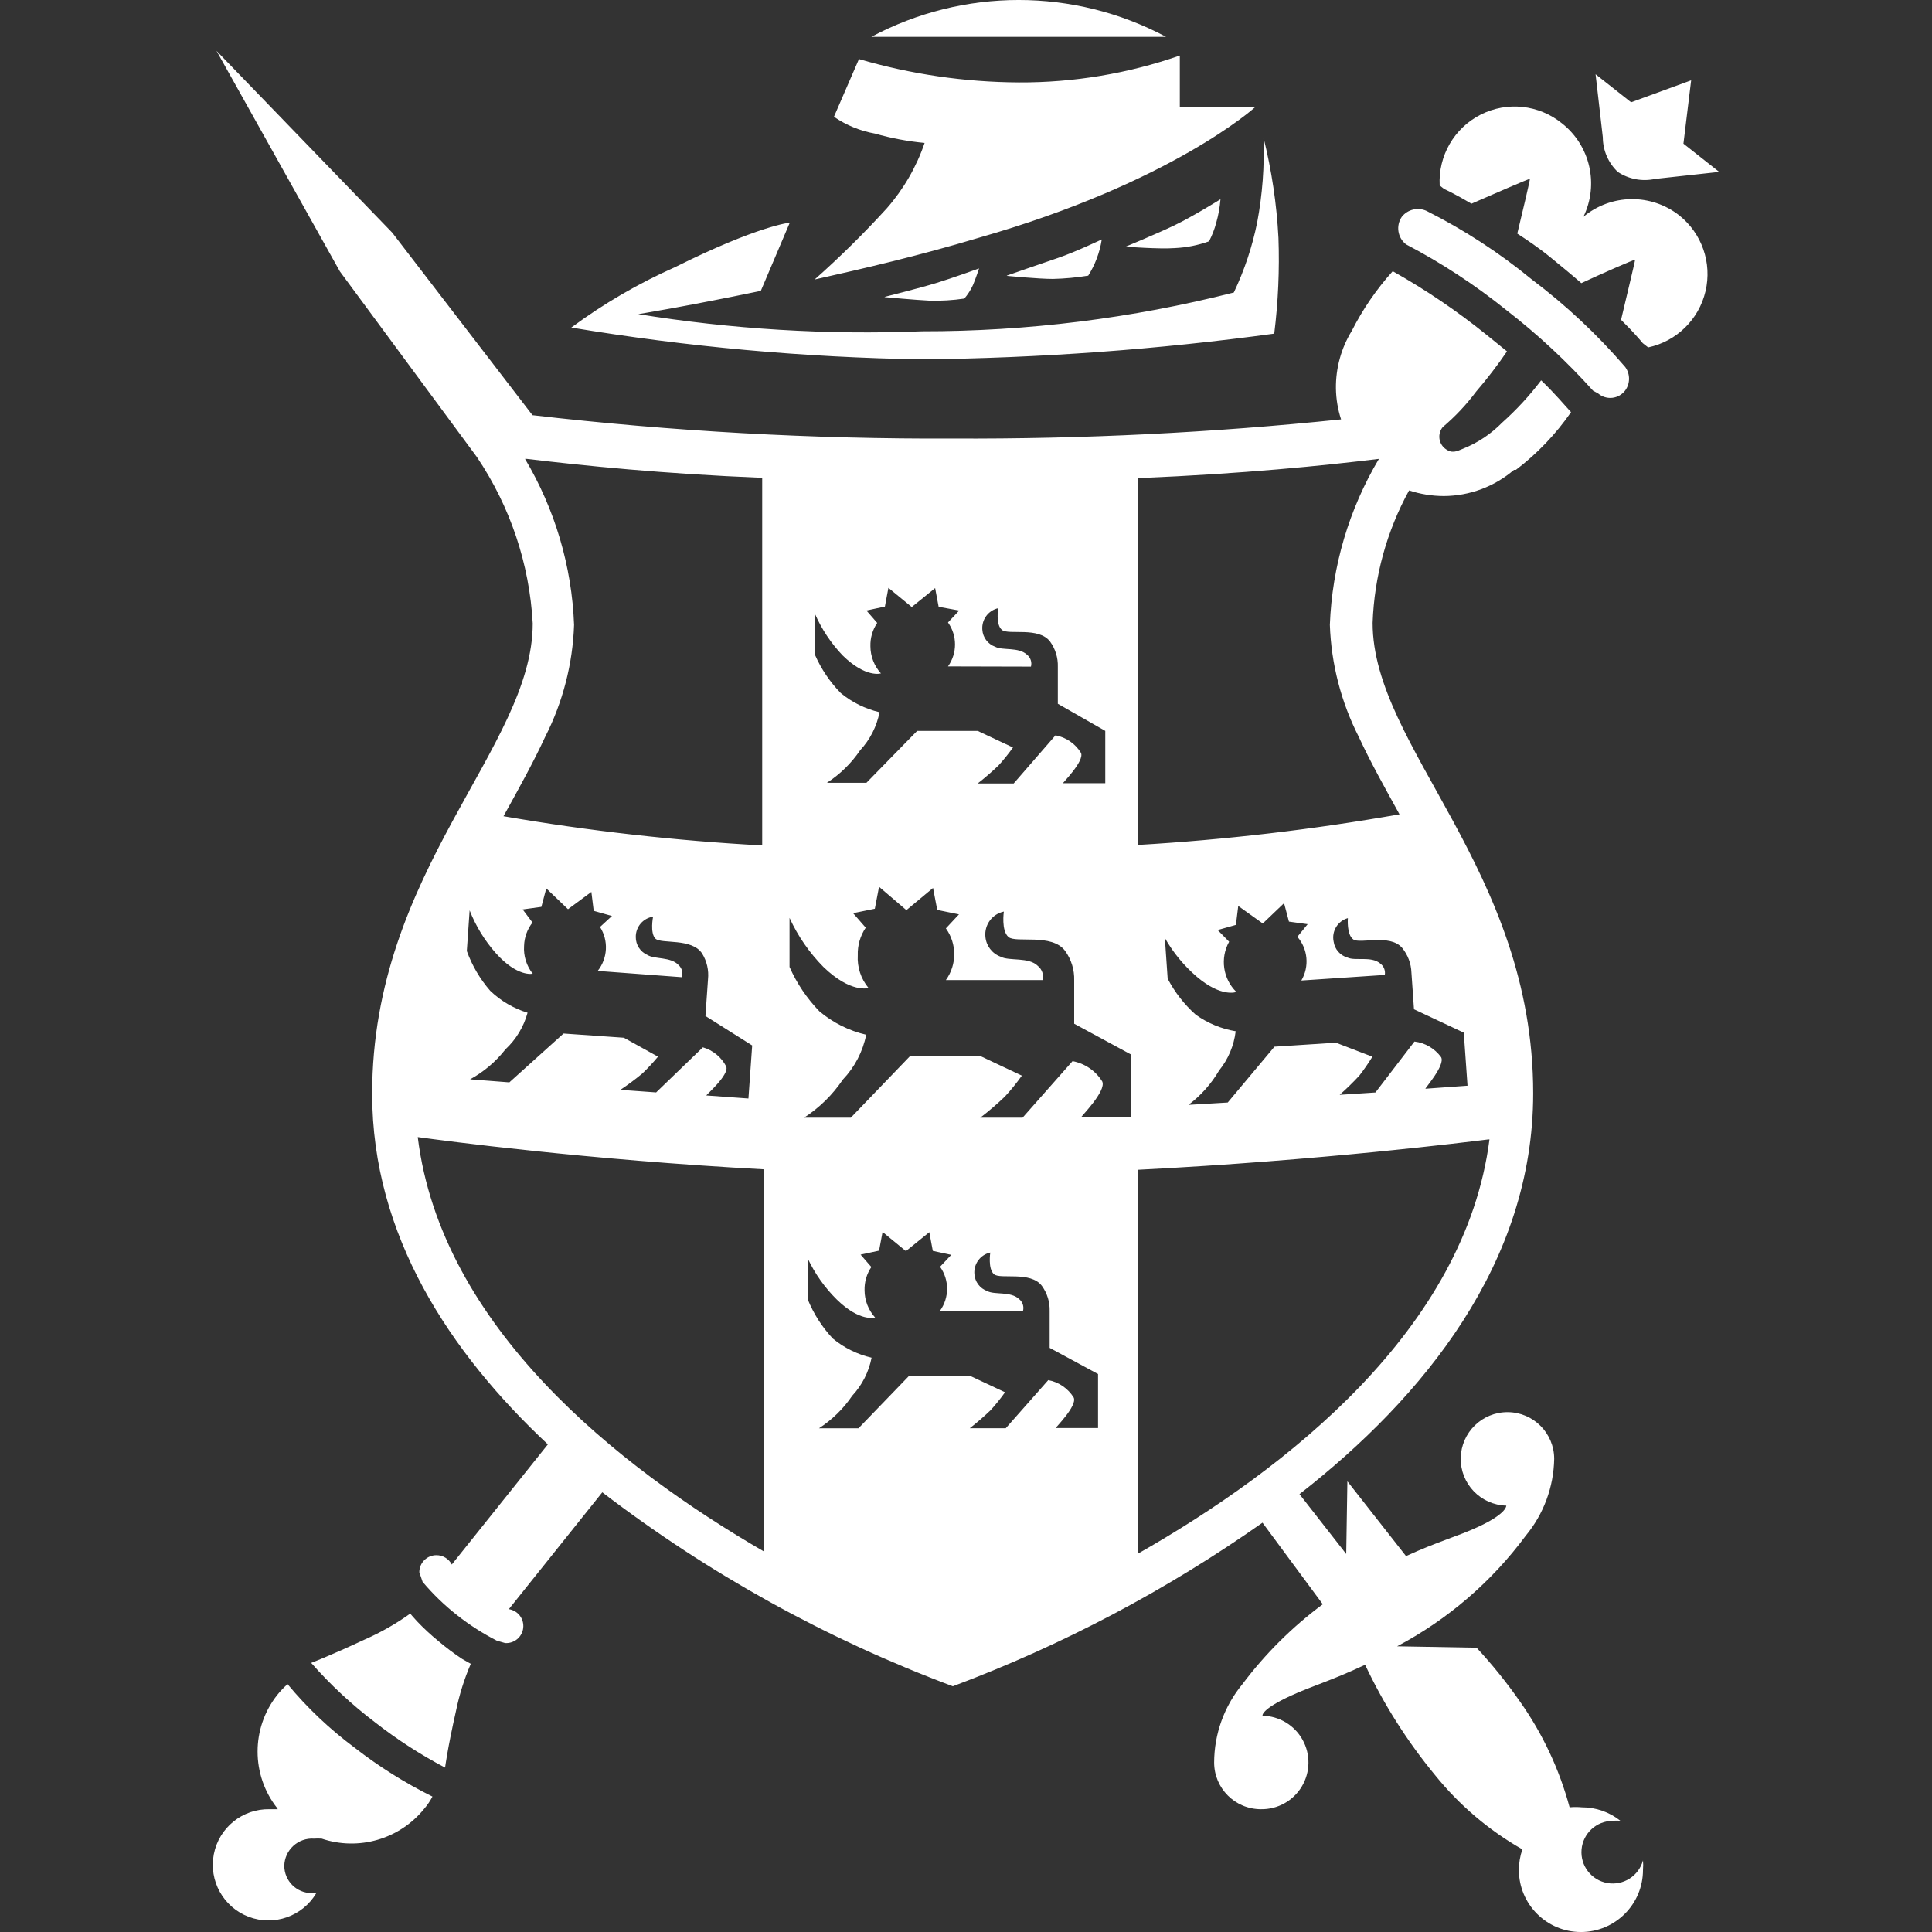 <?xml version="1.0" encoding="iso-8859-1"?>
<!-- Generator: Adobe Illustrator 27.8.1, SVG Export Plug-In . SVG Version: 6.00 Build 0)  -->
<svg version="1.1" id="Layer_1" xmlns="http://www.w3.org/2000/svg" xmlns:xlink="http://www.w3.org/1999/xlink" x="0px" y="0px"
	 viewBox="0 0 128 128" style="enable-background:new 0 0 128 128;" xml:space="preserve">
<rect x="0" y="0" width="128" height="128" fill="#333333" stroke="none"/>
<path style="fill:#FFFFFF;" d="M62.668,64.93c0.736-1.022,0.736-2.4,0-3.422l0.867-0.929l-1.44-0.294l-0.279-1.455L60.051,60.3
	l-1.812-1.548l-0.279,1.455l-1.44,0.294l0.836,0.96c-0.363,0.539-0.547,1.178-0.526,1.827c-0.047,0.787,0.208,1.562,0.712,2.168
	c0,0-1.161,0.372-2.988-1.393c-0.933-0.944-1.693-2.044-2.245-3.251v3.251c0.481,1.09,1.152,2.086,1.982,2.942
	c0.896,0.753,1.957,1.284,3.097,1.548c-0.224,1.117-0.761,2.148-1.548,2.973c-0.677,1.006-1.552,1.865-2.57,2.524h3.097l3.933-4.088
	h4.645l2.756,1.301c-0.347,0.488-0.724,0.954-1.13,1.393c-0.516,0.494-1.059,0.959-1.626,1.393h2.802l3.313-3.747
	c0.815,0.153,1.529,0.642,1.966,1.347c0.294,0.635-1.455,2.369-1.393,2.369h3.282v-4.165l-3.747-2.028v-2.864
	c0.023-0.704-0.19-1.396-0.604-1.966c-0.883-1.177-3.251-0.495-3.747-0.913c-0.495-0.418-0.31-1.688-0.31-1.688
	c-0.769,0.162-1.295,0.874-1.223,1.657c0.047,0.602,0.44,1.122,1.006,1.332c0.573,0.31,1.873,0,2.477,0.619
	c0.274,0.224,0.395,0.585,0.31,0.929H62.668z M62.807,44.151c0.621-0.871,0.621-2.04,0-2.911l0.743-0.79l-1.363-0.248l-0.232-1.239
	l-1.548,1.254l-1.548-1.27l-0.232,1.239l-1.223,0.263l0.712,0.821c-0.308,0.456-0.465,0.998-0.449,1.548
	c0.003,0.664,0.251,1.304,0.697,1.796c0,0-0.991,0.325-2.539-1.192c-0.763-0.801-1.382-1.728-1.827-2.741v2.71
	c0.411,0.937,0.988,1.792,1.703,2.524c0.747,0.616,1.627,1.051,2.57,1.27c-0.184,0.945-0.63,1.819-1.285,2.524
	c-0.581,0.857-1.329,1.589-2.199,2.152h2.617l3.36-3.437h4.01l2.338,1.099c-0.296,0.416-0.616,0.815-0.96,1.192
	c-0.439,0.421-0.899,0.819-1.378,1.192h2.384l2.771-3.19c0.701,0.131,1.315,0.553,1.688,1.161c0.248,0.542-1.239,2.013-1.192,2.013
	h2.802v-3.468l-3.143-1.796v-2.446c0.019-0.599-0.161-1.187-0.511-1.672c-0.759-1.006-2.756-0.418-3.19-0.774
	c-0.434-0.356-0.248-1.44-0.248-1.44c-0.658,0.145-1.107,0.753-1.053,1.424c0.032,0.513,0.367,0.958,0.852,1.13
	c0.48,0.263,1.548,0,2.106,0.526c0.237,0.187,0.341,0.497,0.263,0.79L62.807,44.151z M62.281,86.838c0.621-0.871,0.621-2.04,0-2.911
	l0.743-0.79l-1.223-0.263l-0.232-1.239L60.02,82.89l-1.548-1.27l-0.232,1.239l-1.223,0.263l0.712,0.821
	c-0.308,0.456-0.465,0.998-0.449,1.548c0.003,0.664,0.251,1.304,0.697,1.796c0,0-0.991,0.325-2.539-1.192
	c-0.793-0.784-1.443-1.701-1.92-2.71v2.71c0.39,0.955,0.952,1.832,1.657,2.586c0.747,0.616,1.627,1.051,2.57,1.27
	c-0.184,0.945-0.63,1.819-1.285,2.524c-0.581,0.857-1.329,1.589-2.199,2.152h2.617l3.36-3.484h4.01l2.338,1.099
	c-0.296,0.416-0.616,0.815-0.96,1.192c-0.439,0.421-0.899,0.819-1.378,1.192h2.384l2.818-3.19c0.701,0.131,1.315,0.553,1.688,1.161
	c0.248,0.542-1.239,2.013-1.192,2.013h2.802v-3.577L69.542,89.3v-2.431c0.019-0.599-0.161-1.187-0.511-1.672
	c-0.759-1.006-2.756-0.418-3.174-0.774s-0.248-1.44-0.248-1.44c-0.658,0.145-1.107,0.753-1.053,1.424
	c0.032,0.513,0.367,0.958,0.852,1.13c0.48,0.263,1.548,0,2.106,0.526c0.237,0.187,0.341,0.497,0.263,0.79h-5.496V86.838z
	 M39.598,64.326c0.668-0.838,0.73-2.007,0.155-2.911l0.79-0.728l-1.208-0.341l-0.155-1.254l-1.548,1.146l-1.44-1.378l-0.325,1.223
	l-1.239,0.17l0.65,0.867c-0.346,0.444-0.541,0.986-0.557,1.548c-0.045,0.664,0.16,1.321,0.573,1.842c0,0-1.006,0.248-2.446-1.363
	c-0.74-0.835-1.327-1.794-1.734-2.833l-0.186,2.694c0.35,0.965,0.875,1.857,1.548,2.632c0.7,0.673,1.549,1.171,2.477,1.455
	c-0.254,0.931-0.764,1.773-1.471,2.431c-0.636,0.813-1.431,1.488-2.338,1.982l2.601,0.201l3.592-3.236l3.995,0.279l2.261,1.254
	c-0.324,0.391-0.67,0.764-1.037,1.115c-0.466,0.387-0.952,0.748-1.455,1.084l2.369,0.17l3.097-2.988
	c0.668,0.193,1.228,0.652,1.548,1.27c0.217,0.557-1.378,1.92-1.316,1.92l2.787,0.201l0.248-3.515l-3.097-1.951l0.17-2.431
	c0.063-0.595-0.074-1.194-0.387-1.703c-0.681-1.053-2.725-0.619-3.097-0.991c-0.372-0.372-0.155-1.455-0.155-1.455
	c-0.664,0.1-1.153,0.675-1.146,1.347c-0.005,0.517,0.3,0.987,0.774,1.192c0.464,0.294,1.548,0.108,2.059,0.666
	c0.226,0.201,0.312,0.518,0.217,0.805L39.598,64.326z M86.218,64.961c0.542-0.922,0.437-2.087-0.263-2.895l0.681-0.836l-1.239-0.17
	l-0.325-1.223l-1.409,1.347l-1.626-1.161l-0.155,1.254l-1.208,0.341l0.759,0.774c-0.609,1.091-0.412,2.454,0.48,3.329
	c0,0-0.975,0.387-2.617-1.006c-0.85-0.728-1.568-1.597-2.121-2.57l0.186,2.694c0.471,0.9,1.1,1.708,1.858,2.384
	c0.787,0.564,1.693,0.94,2.648,1.099c-0.114,0.953-0.495,1.855-1.099,2.601c-0.519,0.886-1.208,1.659-2.028,2.276l2.601-0.155
	l3.097-3.7l4.072-0.263l2.415,0.929c-0.267,0.433-0.556,0.852-0.867,1.254c-0.412,0.445-0.846,0.869-1.301,1.27l2.369-0.155
	l2.586-3.375c0.707,0.085,1.347,0.461,1.765,1.037c0.294,0.526-1.099,2.09-1.037,2.09l2.787-0.201l-0.248-3.515l-3.298-1.548
	l-0.17-2.431c-0.02-0.6-0.238-1.177-0.619-1.641c-0.821-0.944-2.787-0.232-3.236-0.557s-0.356-1.409-0.356-1.409
	c-0.672,0.189-1.084,0.864-0.944,1.548c0.068,0.51,0.433,0.93,0.929,1.068c0.495,0.232,1.548-0.108,2.137,0.372
	c0.251,0.172,0.378,0.475,0.325,0.774L86.218,64.961z M50.607,102.801v-25.33c-11.752-0.635-21.258-1.904-22.93-2.137
	c1.548,12.557,13.207,21.816,22.93,27.451V102.801z M98.604,75.489c-1.254,0.155-11.055,1.393-23.225,2.013v25.439
	c9.863-5.605,21.692-14.864,23.302-27.451H98.604z M75.38,31.672v24.308c5.815-0.342,11.605-1.019,17.341-2.028
	c-0.991-1.796-1.935-3.484-2.694-5.125c-1.175-2.307-1.831-4.844-1.92-7.432c0.148-3.878,1.266-7.658,3.251-10.993
	c-3.669,0.449-9.042,0.991-15.855,1.27H75.38z M34.783,30.403c1.985,3.335,3.103,7.115,3.251,10.993
	c-0.089,2.588-0.744,5.125-1.92,7.432c-0.774,1.672-1.734,3.406-2.756,5.249c5.671,0.977,11.394,1.624,17.14,1.935V31.657
	c-6.534-0.263-11.845-0.805-15.591-1.254H34.783z M100.307,31.13c-1.294,1.11-2.94,1.724-4.645,1.734
	c-0.784-0.001-1.562-0.127-2.307-0.372c-1.48,2.697-2.307,5.704-2.415,8.779c0,8.237,10.637,16.335,10.637,31.167
	c0,11.225-7.246,20.128-15.483,26.553l3.097,3.964l0.077-4.815l3.886,4.955c2.121-0.975,3.406-1.301,4.738-1.92
	c1.827-0.836,1.904-1.347,1.904-1.424c-1.699-0.043-3.047-1.447-3.019-3.147c0.028-1.7,1.421-3.059,3.121-3.045
	c1.7,0.014,3.071,1.396,3.071,3.096c-0.033,1.863-0.699,3.66-1.889,5.094c-2.256,3.047-5.165,5.549-8.516,7.323l5.264,0.093
	c1.042,1.124,2.004,2.319,2.88,3.577c1.497,2.122,2.608,4.491,3.282,6.998c0.268-0.025,0.537-0.025,0.805,0
	c0.934-0.003,1.841,0.314,2.57,0.898c-0.175-0.021-0.352-0.021-0.526,0c-1.074,0.005-1.966,0.829-2.057,1.899
	c-0.091,1.07,0.649,2.033,1.707,2.219c1.057,0.186,2.083-0.465,2.363-1.501c0.018,0.211,0.018,0.424,0,0.635
	c0,2.27-1.84,4.111-4.111,4.111c-2.27,0-4.111-1.84-4.111-4.111c0.001-0.464,0.079-0.925,0.232-1.363
	c-2.215-1.26-4.174-2.925-5.775-4.908c-1.848-2.238-3.408-4.698-4.645-7.323c-2.23,1.053-3.53,1.409-4.908,2.044
	c-2.028,0.929-1.889,1.332-1.889,1.332c1.106,0.019,2.118,0.627,2.655,1.595c0.536,0.968,0.516,2.148-0.054,3.097
	c-0.57,0.948-1.603,1.521-2.709,1.501c-1.71,0-3.097-1.386-3.097-3.097c0.006-1.894,0.668-3.726,1.873-5.187
	c1.511-2.013,3.305-3.796,5.326-5.295l-3.995-5.404c-6.351,4.469-13.244,8.111-20.515,10.838
	c-8.334-3.113-16.16-7.443-23.225-12.851l-6.193,7.742c0.6,0.091,1.021,0.639,0.954,1.241c-0.067,0.603-0.597,1.046-1.202,1.004
	l-0.542-0.155c-0.93-0.476-1.811-1.042-2.632-1.688c-0.838-0.657-1.606-1.399-2.291-2.214l-0.217-0.635
	c0-0.3,0.119-0.587,0.331-0.799c0.212-0.212,0.499-0.331,0.799-0.331c0.43-0.002,0.824,0.238,1.022,0.619l6.364-7.958
	C29.797,89.61,24.657,81.837,24.657,72.47c0-14.833,10.637-22.93,10.637-31.167c-0.214-3.942-1.493-7.751-3.7-11.024L22.52,17.985
	L14.345,3.369l11.643,12.046l9.29,12.092c9.251,1.072,18.557,1.589,27.87,1.548c8.584,0.038,17.164-0.386,25.702-1.27
	c-0.215-0.66-0.33-1.349-0.341-2.044c-0.017-1.349,0.348-2.675,1.053-3.824c0.725-1.43,1.636-2.758,2.71-3.948
	c2.178,1.223,4.25,2.627,6.193,4.196l1.378,1.115c-0.631,0.925-1.314,1.814-2.044,2.663c-0.646,0.866-1.389,1.656-2.214,2.353
	c-0.17,0.209-0.25,0.477-0.22,0.745c0.029,0.268,0.164,0.513,0.375,0.68c0.464,0.356,0.759,0.186,1.208,0
	c0.966-0.389,1.841-0.974,2.57-1.719c0.951-0.848,1.817-1.786,2.586-2.802c0.898,0.852,1.548,1.641,1.982,2.106
	c-1.01,1.459-2.243,2.749-3.654,3.824H100.307z M104.906,14.362c1.829-1.524,4.475-1.563,6.348-0.093
	c1.504,1.198,2.182,3.155,1.741,5.026c-0.44,1.871-1.92,3.32-3.8,3.722l-0.356-0.279c-0.139-0.17-0.619-0.743-1.44-1.548
	c0.263-1.13,0.944-3.933,0.929-3.979c-0.015-0.046-2.307,0.96-3.561,1.548c-0.619-0.542-1.316-1.115-2.075-1.734
	c-0.759-0.619-1.548-1.146-2.168-1.548c0.31-1.27,0.852-3.577,0.836-3.623c-0.015-0.046-2.771,1.161-3.871,1.641
	c-1.022-0.604-1.672-0.913-1.812-0.975l-0.294-0.232c-0.103-1.962,0.959-3.801,2.71-4.691c1.751-0.891,3.863-0.666,5.388,0.573
	C105.354,9.641,105.947,12.22,104.906,14.362z M113.901,11.389l-4.242,0.464c-0.855,0.188-1.749,0.02-2.477-0.464
	c-0.629-0.596-0.987-1.424-0.991-2.291l-0.48-4.18l2.353,1.858l3.979-1.455l-0.511,4.196L113.901,11.389z M105.541,25.881
	c-1.746-1.944-3.663-3.726-5.729-5.326c-2.071-1.67-4.301-3.132-6.658-4.366c-0.562-0.439-0.684-1.24-0.279-1.827
	c0.392-0.493,1.07-0.653,1.641-0.387c2.483,1.251,4.819,2.772,6.967,4.537c2.267,1.707,4.344,3.653,6.193,5.806
	c0.336,0.462,0.336,1.087,0,1.548c-0.205,0.274-0.514,0.452-0.854,0.49s-0.681-0.066-0.942-0.288L105.541,25.881z M20.616,110.171
	c0,0,1.161-0.434,3.546-1.548c1.063-0.467,2.075-1.043,3.019-1.719c0,0,0.186,0.232,0.449,0.511c0.451,0.474,0.932,0.919,1.44,1.332
	c0.493,0.417,1.01,0.805,1.548,1.161l0.573,0.325c-0.429,0.997-0.756,2.034-0.975,3.097c-0.573,2.539-0.728,3.778-0.728,3.778
	c-1.635-0.86-3.19-1.865-4.645-3.004C23.306,112.938,21.89,111.62,20.616,110.171L20.616,110.171z M18.371,119.802
	c-1.74-2.201-1.74-5.309,0-7.509c0.205-0.257,0.433-0.496,0.681-0.712c1.304,1.57,2.79,2.978,4.428,4.196
	c1.61,1.255,3.343,2.344,5.171,3.251c-0.153,0.294-0.34,0.57-0.557,0.821c-1.629,2.006-4.332,2.79-6.782,1.966
	c-0.17-0.011-0.341-0.011-0.511,0c-0.502-0.034-0.996,0.139-1.367,0.478c-0.371,0.339-0.588,0.815-0.599,1.318
	c0,1,0.811,1.812,1.812,1.812h0.31c-0.912,1.544-2.803,2.207-4.48,1.571c-1.677-0.636-2.652-2.387-2.31-4.147
	c0.342-1.76,1.901-3.019,3.694-2.982h0.542L18.371,119.802z M57.729,2.44c6.101-3.254,13.423-3.254,19.524,0H57.729z M42.246,20.819
	c0,0,3.097-0.495,8.16-1.548l1.92-4.521c0,0-2.09,0.201-7.587,2.942c-2.436,1.081-4.747,2.425-6.89,4.01
	c7.678,1.279,15.441,1.983,23.225,2.106c7.811-0.08,15.609-0.649,23.348-1.703c0.262-2.105,0.355-4.228,0.279-6.348
	c-0.117-2.241-0.449-4.465-0.991-6.642c0.071,1.883-0.069,3.768-0.418,5.62c-0.325,1.606-0.845,3.165-1.548,4.645
	c-6.751,1.714-13.689,2.577-20.654,2.57c-6.309,0.248-12.626-0.136-18.858-1.146L42.246,20.819z M53.997,18.512
	c3.174-0.712,6.813-1.548,10.838-2.756c12.804-3.654,18.301-8.64,18.301-8.64h-4.97V3.679c-3.429,1.196-7.036,1.798-10.668,1.781
	c-3.585-0.019-7.15-0.54-10.59-1.548l-1.657,3.824c0.818,0.562,1.748,0.942,2.725,1.115c1.073,0.307,2.172,0.514,3.282,0.619
	c-0.545,1.595-1.397,3.068-2.508,4.335c-1.501,1.646-3.088,3.212-4.753,4.691V18.512z M58.642,19.688c0,0,1.997,0.186,2.957,0.232
	c0.766,0.02,1.533-0.026,2.291-0.139c0.232-0.271,0.425-0.574,0.573-0.898c0.186-0.434,0.403-1.099,0.403-1.099
	s-1.75,0.635-2.864,0.975c-1.115,0.341-3.406,0.914-3.406,0.914L58.642,19.688z M66.74,18.279c0,0,2.044,0.201,3.019,0.201
	c0.783-0.018,1.565-0.091,2.338-0.217c0.223-0.352,0.41-0.725,0.557-1.115c0.159-0.415,0.274-0.846,0.341-1.285
	c0,0-1.75,0.836-2.895,1.223c-1.146,0.387-3.406,1.177-3.406,1.177L66.74,18.279z M74.574,16.344c0,0,2.261,0.17,3.251,0.093
	c0.777-0.035,1.544-0.186,2.276-0.449c0.206-0.393,0.367-0.809,0.48-1.239c0.144-0.506,0.237-1.024,0.279-1.548
	c0,0-1.858,1.161-3.097,1.75C76.525,15.539,74.574,16.344,74.574,16.344z"/>
</svg>
